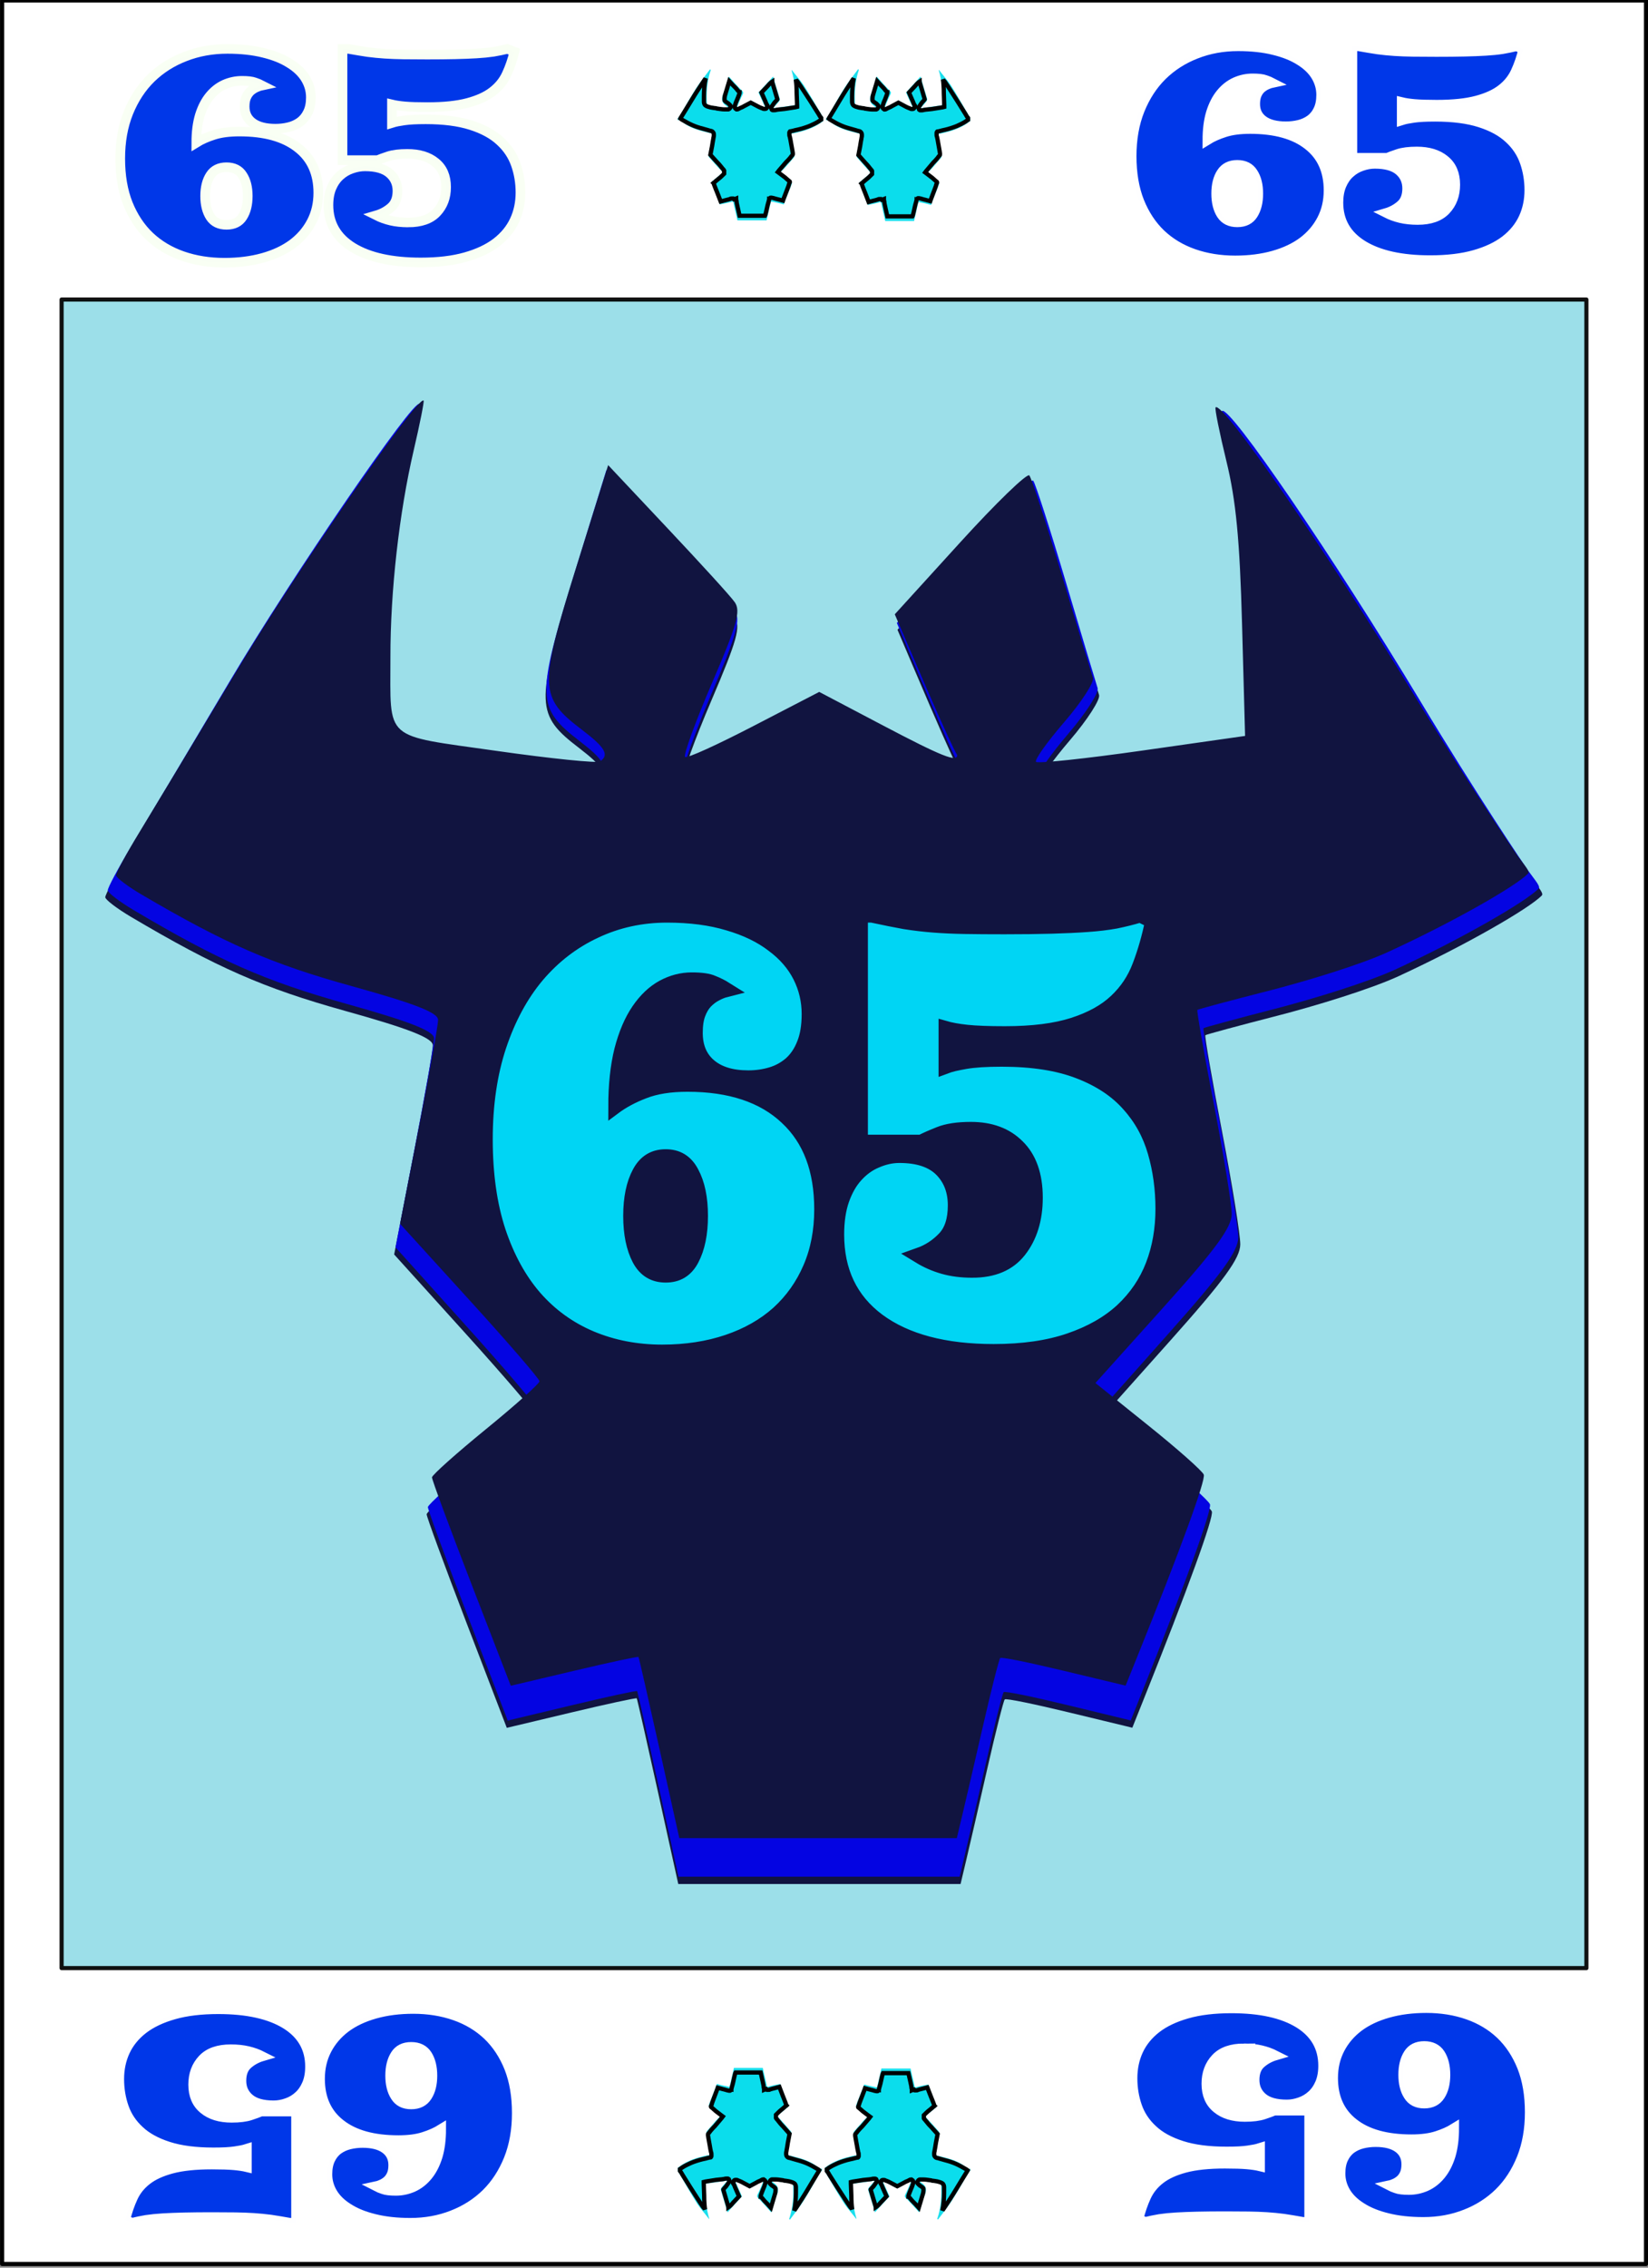 <svg xmlns="http://www.w3.org/2000/svg" width="400" height="550" fill="none"><rect width="100%" height="100%" fill="#808080" stroke="none"/><path fill="#fff" stroke="#000" d="M.514.105h398.998v548.999H.514Z" style="display:inline;stroke-width:1.002;stroke-linejoin:round"/><defs><clipPath id="b"><path fill="#fff" d="M153 27h34v38h-34z"/></clipPath><clipPath id="c"><path fill="#fff" d="M221 27h34v38h-34z"/></clipPath><clipPath id="d"><path fill="#fff" d="M153 27h34v38h-34z"/></clipPath><clipPath id="e"><path fill="#fff" d="M221 27h34v38h-34z"/></clipPath></defs><path d="M14.95 72.653h370.1v404.694H14.95Z" style="display:inline;fill:#13b4cb;fill-opacity:.42;stroke:#000;stroke-width:.999;stroke-opacity:.924;stroke-dasharray:none;stroke-linejoin:round"/><path fill="none" d="M23 94.7h340.7V476H23z" style="display:inline;opacity:1;mix-blend-mode:normal;fill:#000;fill-opacity:0;stroke:none;stroke-width:1;stroke-dasharray:none;stroke-opacity:1;paint-order:normal"/><path d="M101.246 102.263c-1.272-1.53-31.144 41.933-46.37 67.464-10.194 17.096-21.134 35.37-24.31 40.608-3.177 5.24-5.745 10.024-5.707 10.633.038.608 2.873 2.766 6.3 4.793 20.833 12.323 32.347 17.378 52.18 22.903 15.7 4.373 21.504 6.65 21.504 8.44 0 1.348-2.125 13.378-4.723 26.734l-4.721 24.283 17.324 19.165c9.528 10.542 17.324 19.635 17.324 20.206s-6.005 5.97-13.344 12c-7.338 6.029-13.356 11.44-13.373 12.024-.018.584 4.38 12.55 9.771 26.588l9.802 25.524 15.763-3.755c8.67-2.065 15.855-3.615 15.97-3.44.114.173 2.443 10.438 5.174 22.81l4.964 22.493h68.93l1.458-6.136c.802-3.374 3.105-13.372 5.118-22.217s3.907-16.353 4.207-16.684c.301-.332 7.425 1.17 15.857 3.204l15.299 3.693 2.705-6.754c10.906-27.23 17.224-44.623 16.712-46.015-.332-.9-6.522-6.42-13.757-12.268l-13.156-10.635 16.926-18.964c13.04-14.61 16.93-19.965 16.93-23.32 0-2.396-2.004-14.78-4.45-27.52-2.448-12.74-4.282-23.313-4.077-23.497.205-.183 8.043-2.304 17.42-4.71 9.376-2.406 22.92-6.53 29.86-9.737 16.28-7.523 31.86-16.507 34.877-19.648.487-.507-.63-1.727-2.598-4.422-.506-.693-12.604-18.514-26.385-41.299-21.107-34.898-47.027-72.64-48.654-70.845-.245.27.964 6.318 2.689 13.44 2.38 9.831 3.316 19.659 3.887 40.829l.752 27.88-25.577 3.667c-14.067 2.016-25.926 3.283-26.352 2.812-.427-.47 2.724-4.943 7.003-9.936 4.279-4.992 7.483-9.968 7.12-11.06-.363-1.09-3.844-12.656-7.734-25.702s-7.513-24.261-8.05-24.921-8.28 6.883-17.205 16.762l-16.228 17.962 3.737 8.784c12.916 30.373 11.77 25.98 11.77 26.42 0 1.872-3.828.33-18.61-7.498l-15.665-8.297-16.286 8.495c-8.958 4.672-16.624 8.223-17.05 7.752-.427-.47 2.581-8.852 6.699-18.484 6.247-14.614 7.182-17.957 5.646-20.199-1.012-1.477-8.494-9.707-16.64-18.426l-14.807-15.853-8.034 25.89c-9.188 29.61-9.093 32.175 1.498 40.273 5.819 4.45 6.885 6.322 4.52 7.935-.701.478-12.332-.717-25.843-2.657-28.257-4.056-26.199-2.22-26.231-23.418-.026-16.464 2.17-36.12 5.781-51.72 1.533-6.621 2.64-12.213 2.46-12.43" style="display:inline;fill:#111440;fill-opacity:1;stroke-width:1.557" transform="matrix(.994 0 0 .994 .843 -2.015)"><desc>tête taureau sans imperfection et symétrique</desc></path><path d="M101.556 100.62c-1.267-1.529-31.021 41.916-46.186 67.438-10.154 17.088-21.051 35.354-24.215 40.591s-5.722 10.02-5.684 10.628 2.862 2.765 6.275 4.791c20.751 12.318 32.22 17.372 51.973 22.894 15.638 4.371 21.42 6.648 21.42 8.436 0 1.348-2.117 13.373-4.705 26.723l-4.702 24.273 17.255 19.158c9.49 10.537 17.256 19.627 17.256 20.197s-5.982 5.968-13.29 11.995c-7.31 6.027-13.304 11.435-13.322 12.02-.017.583 4.363 12.544 9.733 26.576l9.763 25.514 15.701-3.753c8.635-2.065 15.792-3.614 15.906-3.44s2.434 10.434 5.154 22.8l4.944 22.485h68.658l1.452-6.133c.798-3.373 3.092-13.366 5.098-22.208s3.89-16.346 4.19-16.678c.3-.331 7.395 1.17 15.794 3.204l15.238 3.69 2.695-6.75c10.863-27.218 17.156-44.604 16.645-45.996-.33-.9-6.495-6.417-13.702-12.263l-13.104-10.63 16.86-18.957c12.988-14.604 16.861-19.957 16.861-23.31 0-2.396-1.994-14.775-4.432-27.51s-4.264-23.303-4.06-23.486c.204-.184 8.011-2.303 17.35-4.709s22.83-6.528 29.743-9.733c16.216-7.52 31.733-16.5 34.739-19.64.484-.506-.628-1.726-2.587-4.42-.505-.693-12.555-18.506-26.281-41.282-21.024-34.883-46.842-72.61-48.462-70.816-.244.27.96 6.315 2.678 13.434 2.372 9.828 3.303 19.651 3.872 40.813l.75 27.868-25.477 3.666c-14.011 2.016-25.823 3.282-26.248 2.811-.425-.47 2.714-4.941 6.976-9.932 4.262-4.99 7.454-9.964 7.092-11.055s-3.829-12.651-7.704-25.692-7.483-24.252-8.018-24.911-8.247 6.88-17.137 16.755l-16.164 17.955 3.723 8.78c12.865 30.361 11.722 25.97 11.722 26.41 0 1.871-3.811.33-18.534-7.496l-15.604-8.293-16.222 8.492c-8.922 4.67-16.558 8.219-16.983 7.748s2.572-8.848 6.673-18.476c6.222-14.608 7.154-17.95 5.624-20.19-1.008-1.478-8.46-9.703-16.573-18.42l-14.75-15.846-8.001 25.879c-9.152 29.6-9.057 32.162 1.49 40.257 5.797 4.448 6.86 6.32 4.503 7.932-.698.478-12.283-.717-25.74-2.656-28.145-4.054-26.095-2.219-26.128-23.408-.025-16.458 2.163-36.105 5.759-51.7 1.526-6.618 2.629-12.208 2.45-12.424" style="display:inline;fill:#0404e2;fill-opacity:1;stroke-width:1.554" transform="matrix(.994 0 0 .994 .843 -2.015)"><desc>tête taureau sans imperfection et symétrique</desc></path><path d="M102.586 99.781c-1.25-1.493-30.612 40.917-45.578 65.83-10.02 16.681-20.773 34.512-23.895 39.624s-5.647 9.78-5.61 10.375c.038.594 2.824 2.699 6.193 4.677 20.478 12.025 31.795 16.957 51.288 22.348 15.432 4.267 21.138 6.49 21.138 8.236 0 1.315-2.09 13.054-4.642 26.085l-4.64 23.695 17.027 18.7c9.366 10.287 17.028 19.16 17.028 19.717s-5.902 5.826-13.115 11.709-13.128 11.163-13.146 11.733c-.017.57 4.305 12.245 9.605 25.944l9.635 24.906 15.494-3.664c8.52-2.016 15.583-3.528 15.696-3.358s2.402 10.186 5.086 22.257l4.88 21.949h67.753l1.433-5.987c.787-3.293 3.051-13.048 5.03-21.679s3.84-15.956 4.136-16.28c.295-.324 7.297 1.141 15.586 3.127l15.037 3.603 2.659-6.59c10.72-26.57 16.93-43.541 16.426-44.9-.325-.878-6.41-6.264-13.522-11.97l-12.931-10.378 16.637-18.505c12.818-14.255 16.64-19.48 16.64-22.755 0-2.337-1.968-14.422-4.374-26.853s-4.208-22.748-4.007-22.927c.202-.18 7.906-2.248 17.123-4.596 9.216-2.348 22.53-6.372 29.35-9.502 16.003-7.34 31.315-16.106 34.282-19.171.478-.495-.62-1.685-2.553-4.315-.498-.677-12.39-18.066-25.935-40.298-20.747-34.052-46.225-70.88-47.824-69.129-.24.264.948 6.165 2.643 13.114 2.34 9.594 3.26 19.183 3.821 39.84l.74 27.204-25.14 3.579c-13.828 1.968-25.484 3.204-25.903 2.744-.42-.46 2.678-4.823 6.884-9.695 4.205-4.872 7.355-9.727 6.998-10.791s-3.778-12.35-7.602-25.08-7.385-23.674-7.913-24.318-8.138 6.716-16.91 16.356l-15.952 17.526 3.674 8.572c12.695 29.637 11.568 25.351 11.568 25.78 0 1.827-3.762.322-18.291-7.317l-15.398-8.096-16.008 8.29c-8.805 4.559-16.34 8.023-16.76 7.564-.419-.46 2.538-8.637 6.586-18.036 6.14-14.26 7.06-17.522 5.55-19.71-.996-1.441-8.35-9.471-16.356-17.98l-14.555-15.468-7.896 25.262c-9.031 28.894-8.938 31.395 1.472 39.298 5.72 4.342 6.768 6.168 4.443 7.742-.69.467-12.122-.7-25.402-2.592-27.774-3.958-25.751-2.166-25.783-22.85-.025-16.066 2.134-35.245 5.682-50.468 1.507-6.46 2.595-11.917 2.418-12.128" style="display:inline;fill:#111440;fill-opacity:1;stroke-width:1.525" transform="matrix(.994 0 0 .994 .843 -2.015)"><desc>tête taureau sans imperfection et symétrique</desc></path><path d="M56.908 114.204q-1.691 0-3.253.703-1.535.702-2.706 2.134t-1.848 3.617q-.65 2.186-.65 5.127 1.378-.859 3.252-1.457 1.9-.625 4.737-.625 6.975 0 10.774 2.993 3.826 2.967 3.826 8.458 0 2.993-1.25 5.414-1.248 2.42-3.513 4.138-2.264 1.691-5.49 2.602-3.228.911-7.132.911-4.19 0-7.755-1.25-3.54-1.248-6.09-3.669-2.55-2.446-4.008-6.09-1.432-3.643-1.432-8.458 0-4.789 1.51-8.588 1.535-3.826 4.19-6.455 2.68-2.628 6.298-4.034 3.618-1.43 7.834-1.43 3.773 0 6.662.728 2.889.702 4.84 1.952 1.979 1.223 2.968 2.863t.989 3.513q0 1.666-.547 2.785-.52 1.119-1.457 1.821-.937.677-2.108.963-1.171.287-2.447.287-2.732 0-4.216-1.093t-1.483-3.045q0-1.067.312-1.77t.807-1.145q.52-.443 1.067-.677.573-.26 1.067-.364-.599-.313-1.38-.573-.754-.286-2.368-.286zm-2.862 26.936q2.03 0 2.966-1.483.963-1.51.963-3.904t-.963-3.878q-.936-1.51-2.966-1.51t-2.993 1.51q-.963 1.484-.963 3.878t.963 3.904q.963 1.483 2.993 1.483zm33.624-.442q3.514 0 5.257-1.848 1.77-1.874 1.77-4.763 0-3.019-1.952-4.606-1.926-1.614-5.23-1.614-2.187 0-3.514.443-1.328.442-1.978.728h-6.506v-20.794h1.119q2.03.364 3.591.599 1.588.208 3.175.312 1.614.104 3.436.13 1.847.026 4.346.026 2.94 0 5.179-.052 2.238-.052 3.956-.156 1.743-.104 3.123-.312 1.38-.235 2.628-.547l1.276.52q-.547 2.265-1.432 4.19-.859 1.9-2.602 3.254-1.718 1.353-4.633 2.134t-7.443.78q-2.655 0-4.138-.13-1.458-.13-2.42-.364v3.462q.494-.157 1.014-.26.547-.105 1.25-.209.728-.104 1.691-.156t2.29-.052q4.997 0 8.38 1.093 3.41 1.093 5.414 2.993 2.03 1.874 2.889 4.372.859 2.473.859 5.231 0 2.837-1.093 5.205-1.093 2.369-3.358 4.138-2.264 1.744-5.751 2.733-3.462.989-8.25.989-8.042 0-12.57-2.785-4.529-2.81-4.529-7.937 0-1.848.573-3.228.598-1.405 1.561-2.264.963-.885 2.186-1.301 1.223-.442 2.447-.442 3.045 0 4.528 1.275t1.483 3.305-1.17 3.071-2.76 1.51q1.276.65 2.707.988 1.432.339 3.201.339z" aria-label="65" style="font-size:53.3px;font-family:Ultra;-inkscape-font-specification:Ultra;white-space:pre;inline-size:170.864;fill:#0037e8;stroke:#f9fff4;stroke-width:1.787;stroke-opacity:.996" transform="matrix(1.311 0 0 1.297 -15.874 -128.527)"/><path d="M56.908 114.204q-1.691 0-3.253.703-1.535.702-2.706 2.134t-1.848 3.617q-.65 2.186-.65 5.127 1.378-.859 3.252-1.457 1.9-.625 4.737-.625 6.975 0 10.774 2.993 3.826 2.967 3.826 8.458 0 2.993-1.25 5.414-1.248 2.42-3.513 4.138-2.264 1.691-5.49 2.602-3.228.911-7.132.911-4.19 0-7.755-1.25-3.54-1.248-6.09-3.669-2.55-2.446-4.008-6.09-1.432-3.643-1.432-8.458 0-4.789 1.51-8.588 1.535-3.826 4.19-6.455 2.68-2.628 6.298-4.034 3.618-1.43 7.834-1.43 3.773 0 6.662.728 2.889.702 4.84 1.952 1.979 1.223 2.968 2.863t.989 3.513q0 1.666-.547 2.785-.52 1.119-1.457 1.821-.937.677-2.108.963-1.171.287-2.447.287-2.732 0-4.216-1.093t-1.483-3.045q0-1.067.312-1.77t.807-1.145q.52-.443 1.067-.677.573-.26 1.067-.364-.599-.313-1.38-.573-.754-.286-2.368-.286zm-2.862 26.936q2.03 0 2.966-1.483.963-1.51.963-3.904t-.963-3.878q-.936-1.51-2.966-1.51t-2.993 1.51q-.963 1.484-.963 3.878t.963 3.904q.963 1.483 2.993 1.483zm33.624-.442q3.514 0 5.257-1.848 1.77-1.874 1.77-4.763 0-3.019-1.952-4.606-1.926-1.614-5.23-1.614-2.187 0-3.514.443-1.328.442-1.978.728h-6.506v-20.794h1.119q2.03.364 3.591.599 1.588.208 3.175.312 1.614.104 3.436.13 1.847.026 4.346.026 2.94 0 5.179-.052 2.238-.052 3.956-.156 1.743-.104 3.123-.312 1.38-.235 2.628-.547l1.276.52q-.547 2.265-1.432 4.19-.859 1.9-2.602 3.254-1.718 1.353-4.633 2.134t-7.443.78q-2.655 0-4.138-.13-1.458-.13-2.42-.364v3.462q.494-.157 1.014-.26.547-.105 1.25-.209.728-.104 1.691-.156t2.29-.052q4.997 0 8.38 1.093 3.41 1.093 5.414 2.993 2.03 1.874 2.889 4.372.859 2.473.859 5.231 0 2.837-1.093 5.205-1.093 2.369-3.358 4.138-2.264 1.744-5.751 2.733-3.462.989-8.25.989-8.042 0-12.57-2.785-4.529-2.81-4.529-7.937 0-1.848.573-3.228.598-1.405 1.561-2.264.963-.885 2.186-1.301 1.223-.442 2.447-.442 3.045 0 4.528 1.275t1.483 3.305-1.17 3.071-2.76 1.51q1.276.65 2.707.988 1.432.339 3.201.339z" aria-label="65" style="font-size:53.3px;font-family:Ultra;-inkscape-font-specification:Ultra;white-space:pre;inline-size:170.864;fill:#0037e8;stroke:#fff;stroke-width:1.764;stroke-opacity:.996" transform="matrix(1.302 0 0 1.298 229.946 -129.252)"/><path d="M56.908 114.204q-1.691 0-3.253.703-1.535.702-2.706 2.134t-1.848 3.617q-.65 2.186-.65 5.127 1.378-.859 3.252-1.457 1.9-.625 4.737-.625 6.975 0 10.774 2.993 3.826 2.967 3.826 8.458 0 2.993-1.25 5.414-1.248 2.42-3.513 4.138-2.264 1.691-5.49 2.602-3.228.911-7.132.911-4.19 0-7.755-1.25-3.54-1.248-6.09-3.669-2.55-2.446-4.008-6.09-1.432-3.643-1.432-8.458 0-4.789 1.51-8.588 1.535-3.826 4.19-6.455 2.68-2.628 6.298-4.034 3.618-1.43 7.834-1.43 3.773 0 6.662.728 2.889.702 4.84 1.952 1.979 1.223 2.968 2.863t.989 3.513q0 1.666-.547 2.785-.52 1.119-1.457 1.821-.937.677-2.108.963-1.171.287-2.447.287-2.732 0-4.216-1.093t-1.483-3.045q0-1.067.312-1.77t.807-1.145q.52-.443 1.067-.677.573-.26 1.067-.364-.599-.313-1.38-.573-.754-.286-2.368-.286zm-2.862 26.936q2.03 0 2.966-1.483.963-1.51.963-3.904t-.963-3.878q-.936-1.51-2.966-1.51t-2.993 1.51q-.963 1.484-.963 3.878t.963 3.904q.963 1.483 2.993 1.483zm33.624-.442q3.514 0 5.257-1.848 1.77-1.874 1.77-4.763 0-3.019-1.952-4.606-1.926-1.614-5.23-1.614-2.187 0-3.514.443-1.328.442-1.978.728h-6.506v-20.794h1.119q2.03.364 3.591.599 1.588.208 3.175.312 1.614.104 3.436.13 1.847.026 4.346.026 2.94 0 5.179-.052 2.238-.052 3.956-.156 1.743-.104 3.123-.312 1.38-.235 2.628-.547l1.276.52q-.547 2.265-1.432 4.19-.859 1.9-2.602 3.254-1.718 1.353-4.633 2.134t-7.443.78q-2.655 0-4.138-.13-1.458-.13-2.42-.364v3.462q.494-.157 1.014-.26.547-.105 1.25-.209.728-.104 1.691-.156t2.29-.052q4.997 0 8.38 1.093 3.41 1.093 5.414 2.993 2.03 1.874 2.889 4.372.859 2.473.859 5.231 0 2.837-1.093 5.205-1.093 2.369-3.358 4.138-2.264 1.744-5.751 2.733-3.462.989-8.25.989-8.042 0-12.57-2.785-4.529-2.81-4.529-7.937 0-1.848.573-3.228.598-1.405 1.561-2.264.963-.885 2.186-1.301 1.223-.442 2.447-.442 3.045 0 4.528 1.275t1.483 3.305-1.17 3.071-2.76 1.51q1.276.65 2.707.988 1.432.339 3.201.339z" aria-label="65" style="font-size:53.3px;font-family:Ultra;-inkscape-font-specification:Ultra;white-space:pre;inline-size:170.864;fill:#0037e8;stroke:#fff;stroke-width:1.792;stroke-opacity:.996" transform="matrix(-1.302 0 0 -1.297 170.176 679.499)"/><path d="M56.908 114.204q-1.691 0-3.253.703-1.535.702-2.706 2.134t-1.848 3.617q-.65 2.186-.65 5.127 1.378-.859 3.252-1.457 1.9-.625 4.737-.625 6.975 0 10.774 2.993 3.826 2.967 3.826 8.458 0 2.993-1.25 5.414-1.248 2.42-3.513 4.138-2.264 1.691-5.49 2.602-3.228.911-7.132.911-4.19 0-7.755-1.25-3.54-1.248-6.09-3.669-2.55-2.446-4.008-6.09-1.432-3.643-1.432-8.458 0-4.789 1.51-8.588 1.535-3.826 4.19-6.455 2.68-2.628 6.298-4.034 3.618-1.43 7.834-1.43 3.773 0 6.662.728 2.889.702 4.84 1.952 1.979 1.223 2.968 2.863t.989 3.513q0 1.666-.547 2.785-.52 1.119-1.457 1.821-.937.677-2.108.963-1.171.287-2.447.287-2.732 0-4.216-1.093t-1.483-3.045q0-1.067.312-1.77t.807-1.145q.52-.443 1.067-.677.573-.26 1.067-.364-.599-.313-1.38-.573-.754-.286-2.368-.286zm-2.862 26.936q2.03 0 2.966-1.483.963-1.51.963-3.904t-.963-3.878q-.936-1.51-2.966-1.51t-2.993 1.51q-.963 1.484-.963 3.878t.963 3.904q.963 1.483 2.993 1.483zm33.624-.442q3.514 0 5.257-1.848 1.77-1.874 1.77-4.763 0-3.019-1.952-4.606-1.926-1.614-5.23-1.614-2.187 0-3.514.443-1.328.442-1.978.728h-6.506v-20.794h1.119q2.03.364 3.591.599 1.588.208 3.175.312 1.614.104 3.436.13 1.847.026 4.346.026 2.94 0 5.179-.052 2.238-.052 3.956-.156 1.743-.104 3.123-.312 1.38-.235 2.628-.547l1.276.52q-.547 2.265-1.432 4.19-.859 1.9-2.602 3.254-1.718 1.353-4.633 2.134t-7.443.78q-2.655 0-4.138-.13-1.458-.13-2.42-.364v3.462q.494-.157 1.014-.26.547-.105 1.25-.209.728-.104 1.691-.156t2.29-.052q4.997 0 8.38 1.093 3.41 1.093 5.414 2.993 2.03 1.874 2.889 4.372.859 2.473.859 5.231 0 2.837-1.093 5.205-1.093 2.369-3.358 4.138-2.264 1.744-5.751 2.733-3.462.989-8.25.989-8.042 0-12.57-2.785-4.529-2.81-4.529-7.937 0-1.848.573-3.228.598-1.405 1.561-2.264.963-.885 2.186-1.301 1.223-.442 2.447-.442 3.045 0 4.528 1.275t1.483 3.305-1.17 3.071-2.76 1.51q1.276.65 2.707.988 1.432.339 3.201.339z" aria-label="65" style="font-size:53.3px;font-family:Ultra;-inkscape-font-specification:Ultra;white-space:pre;inline-size:170.864;fill:#0037e8;stroke:#fff;stroke-width:1.798;stroke-opacity:.996" transform="matrix(-1.301 0 0 -1.297 416.004 679.29)"/><path d="M56.908 114.204q-1.691 0-3.253.703-1.535.702-2.706 2.134t-1.848 3.617q-.65 2.186-.65 5.127 1.378-.859 3.252-1.457 1.9-.625 4.737-.625 6.975 0 10.774 2.993 3.826 2.967 3.826 8.458 0 2.993-1.25 5.414-1.248 2.42-3.513 4.138-2.264 1.691-5.49 2.602-3.228.911-7.132.911-4.19 0-7.755-1.25-3.54-1.248-6.09-3.669-2.55-2.446-4.008-6.09-1.432-3.643-1.432-8.458 0-4.789 1.51-8.588 1.535-3.826 4.19-6.455 2.68-2.628 6.298-4.034 3.618-1.43 7.834-1.43 3.773 0 6.662.728 2.889.702 4.84 1.952 1.979 1.223 2.968 2.863t.989 3.513q0 1.666-.547 2.785-.52 1.119-1.457 1.821-.937.677-2.108.963-1.171.287-2.447.287-2.732 0-4.216-1.093t-1.483-3.045q0-1.067.312-1.77t.807-1.145q.52-.443 1.067-.677.573-.26 1.067-.364-.599-.313-1.38-.573-.754-.286-2.368-.286zm-2.862 26.936q2.03 0 2.966-1.483.963-1.51.963-3.904t-.963-3.878q-.936-1.51-2.966-1.51t-2.993 1.51q-.963 1.484-.963 3.878t.963 3.904q.963 1.483 2.993 1.483zm33.624-.442q3.514 0 5.257-1.848 1.77-1.874 1.77-4.763 0-3.019-1.952-4.606-1.926-1.614-5.23-1.614-2.187 0-3.514.443-1.328.442-1.978.728h-6.506v-20.794h1.119q2.03.364 3.591.599 1.588.208 3.175.312 1.614.104 3.436.13 1.847.026 4.346.026 2.94 0 5.179-.052 2.238-.052 3.956-.156 1.743-.104 3.123-.312 1.38-.235 2.628-.547l1.276.52q-.547 2.265-1.432 4.19-.859 1.9-2.602 3.254-1.718 1.353-4.633 2.134t-7.443.78q-2.655 0-4.138-.13-1.458-.13-2.42-.364v3.462q.494-.157 1.014-.26.547-.105 1.25-.209.728-.104 1.691-.156t2.29-.052q4.997 0 8.38 1.093 3.41 1.093 5.414 2.993 2.03 1.874 2.889 4.372.859 2.473.859 5.231 0 2.837-1.093 5.205-1.093 2.369-3.358 4.138-2.264 1.744-5.751 2.733-3.462.989-8.25.989-8.042 0-12.57-2.785-4.529-2.81-4.529-7.937 0-1.848.573-3.228.598-1.405 1.561-2.264.963-.885 2.186-1.301 1.223-.442 2.447-.442 3.045 0 4.528 1.275t1.483 3.305-1.17 3.071-2.76 1.51q1.276.65 2.707.988 1.432.339 3.201.339z" aria-label="65" style="font-size:53.3px;font-family:Ultra;-inkscape-font-specification:Ultra;white-space:pre;inline-size:170.864;fill:#00d5f4;stroke:#111440;stroke-width:1.41" transform="matrix(2.213 0 0 2.654 41.977 -65.381)"/><g clip-path="url(#b)" style="fill:#0adceb;fill-opacity:.929" transform="matrix(-1.042 0 0 -1.02 395.025 566.26)"><path fill="#fdfdfd" d="M153.1 39.5V39c.2-.2.3-.4.5-.6 1.2-2.1 2.4-4.3 3.7-6.4 1-1.6 2.2-3.1 3.3-4.6.1 0 .1.1.2.1-.9 2.7-1.1 5.5-.9 8.4 1.6.2 3.2.5 4.8.7 0-.1.1-.2.1-.2-.2-.1-.3-.3-.5-.4-1-.7-1.1-1.6-.6-2.8.5-1.3.8-2.7 1.3-4.1 1.1 1.2 2 2.3 3.1 3.4.3.3.3.5.1.9-.5 1-.9 2-1.3 3v.1h.2l2.7-1.5c.2-.1.5-.1.7 0 .8.4 1.6.9 2.4 1.3.1.1.3.1.6.2-.6-1.3-1.1-2.5-1.6-3.6 1.1-1.3 2.3-2.5 3.4-3.8.5 1.8 1.1 3.6 1.6 5.4 0 .1-.1.4-.2.5-.4.5-.8 1-1.3 1.5l.1.1c1.6-.2 3.3-.5 4.9-.7.2-2.9 0-5.6-.8-8.3 0 0 .1-.1.1 0 .9 1.2 1.9 2.3 2.7 3.5 1.6 2.5 3 5.1 4.5 7.6l.3.3v.5c-1.8 1.5-3.8 2.3-5.9 2.8-.6.2-1.2.3-1.9.4.3 1.7.6 3.3.9 4.9 0 .2 0 .6-.2.8l-1.8 2.1c-.4.5-.9.9-1.3 1.4.9.7 1.7 1.4 2.5 2.1.1.1.2.4.2.5-.6 1.7-1.3 3.3-1.9 5-1-.3-2-.5-3-.7-.3 1.5-.7 3-1 4.5H167c-.3-1.5-.7-3-1-4.5-1.1.3-2 .5-3.1.7-.7-1.8-1.4-3.6-2-5.3.9-.8 1.8-1.5 2.7-2.3-1.1-1.2-2.1-2.3-3.1-3.5-.2-.2-.3-.4-.2-.8.3-1.6.6-3.2.9-4.9-.8-.2-1.5-.4-2.3-.6-1.9-.5-3.7-1.2-5.2-2.6-.1-.1-.2 0-.3-.1z" style="fill:#0adceb;fill-opacity:.929"/><path fill="#000" d="M167 36.4h-.1v-.1s.1 0 .1.1" style="fill:#0adceb;fill-opacity:.929"/><path fill="#fdfdfd" d="M179.5 27.6v-.1z" style="fill:#0adceb;fill-opacity:.929"/><path fill="#f3ea02" stroke="#000" d="m166.2 58.3-.2-.2h-.4c-.1 0-.2 0-.3.1-.3.1-.7.2-1.1.3l-1.1.3-.8-2.1c-.3-.7-.5-1.3-.7-1.8-.1-.2-.1-.4-.2-.5 0 0 .1-.1.2-.1.2-.2.5-.5.9-.8s.7-.6.9-.8l.3-.3.1-.1.1-.1v-.7s-.1-.1-.1-.2c-.1-.1-.2-.3-.4-.5-.3-.4-.7-.9-1.2-1.4l-1.5-1.7.4-2.1q.15-1.05.3-1.8c0-.2.1-.4.1-.6v-.4c0-.3-.2-.5-.3-.6s-.3-.2-.5-.2c-.4-.1-.9-.3-1.7-.5-1.9-.5-3-1-5-2.2-.1-.1-.2-.1-.3-.2.1-.2.2-.4.4-.7.3-.5 1.4-2.3 2.4-4 .7-1.2 1.8-2.9 2.7-4.3.1-.2.3-.4.4-.6-.3 1.4-.4 3-.4 4.3v1.3c0 .3.1.7.4.9s.6.3 1 .4c.3.1.6.1 1.1.2.2 0 .3 0 .5.1.7.1 1.3.2 1.7.2h1s.1 0 .2-.1.2-.2.3-.4 0-.4-.1-.5l-.3-.3c-.1-.1-.2-.2-.4-.3-.3-.2-.4-.3-.5-.4s-.1-.2-.1-.4 0-.5.1-.9.3-1 .5-1.7l.5-1.7.8.9c.4.4.8.8 1.1 1.2.1.2.3.3.4.4 0 .1.1.1.1.1v.2c-.1.3-.2.7-.5 1.4-.2.5-.4.9-.5 1.3-.1.2-.1.3-.1.4v.4s0 .1.1.2.2.1.3.2h.2c.1 0 .1 0 .2-.1.1 0 .2-.1.4-.2q.45-.15 1.2-.6l1.3-.7 1.3.7c.7.4 1.2.6 1.5.7.1.1.3.1.5.1.1 0 .3 0 .4-.2.2-.1.2-.3.2-.4V36s0-.1-.1-.1c0-.1-.1-.2-.2-.4-.1-.3-.3-.8-.5-1.2l-.6-1.4 1.4-1.5c.4-.5.8-.9 1.1-1.1v.1c.1.4.3 1 .5 1.7.3 1.1.6 2 .7 2.4 0 0 0 .1-.1.1-.1.2-.3.4-.5.6-.2.3-.4.5-.5.7-.1.1-.1.2-.2.3 0 0 0 .1-.1.2v.2c0 .1 0 .2.1.4.1.1.2.1.2.1h.4c.1 0 .3 0 .6-.1.5-.1 1.1-.1 1.8-.2l2.5-.4.4-.1v-.4l-.1-2.7c0-1.6-.1-2.6-.2-3.4.1.2.2.3.4.5.9 1.3 2 3.1 3.1 4.8.7 1.1 1.3 2.1 1.8 2.9q.3.6.6.9c.1.1.1.2.2.3-.2.1-.4.3-.7.5-.6.4-1.4.8-2.1 1.1s-1.9.7-2.8.9q-.75.15-1.2.3c-.2 0-.3.1-.4.1h-.2s-.1 0-.1.1c-.1.1-.1.2-.1.2v.5c0 .1 0 .3.1.5.1.4.2 1 .3 1.6s.2 1.2.3 1.7c0 .2.1.5.1.6v.3s0 .1-.3.4c-.2.3-.6.8-1.3 1.5l-1.6 1.9-.3.4.4.3 1.3 1c.3.3.7.6.9.8.1.1.2.1.2.2v.1q-.15.3-.3.9c-.3.8-.7 1.9-1.2 3.2l-.1.3-1.1-.3c-.4-.1-.8-.2-1.1-.3-.1 0-.3-.1-.4-.1h-.3s-.1 0-.2.1c0 .1-.1.1-.1.1v.2c0 .1-.1.2-.1.4-.1.3-.2.7-.3 1.1-.2.9-.4 1.9-.5 2.2l-.1.2h-5.9l-.4-1.8c-.1-.6-.3-1.2-.3-1.6 0-.2-.1-.4-.1-.5v-.2zm1.5-25.4z" style="fill:#0adceb;fill-opacity:.929"/></g><g clip-path="url(#c)" style="fill:#0adceb;fill-opacity:.929" transform="matrix(-1.031 0 0 -1.025 427.428 566.425)"><path fill="#fdfdfd" d="M221.1 39.5V39c.2-.2.3-.4.5-.6 1.2-2.1 2.4-4.3 3.7-6.4 1-1.6 2.2-3.1 3.3-4.6.1 0 .1.1.2.1-.9 2.7-1.1 5.5-.9 8.4 1.6.2 3.2.5 4.8.7 0-.1.1-.2.1-.2-.2-.1-.3-.3-.5-.4-1-.7-1.1-1.6-.6-2.8.5-1.3.8-2.7 1.3-4.1 1.1 1.2 2 2.3 3.1 3.4.3.3.3.5.1.9-.5 1-.9 2-1.3 3v.1h.2l2.7-1.5c.2-.1.5-.1.7 0 .8.4 1.6.9 2.4 1.3.1.1.3.1.6.2-.6-1.3-1.1-2.5-1.6-3.6 1.1-1.3 2.3-2.5 3.4-3.8.5 1.8 1.1 3.6 1.6 5.4 0 .1-.1.4-.2.5-.4.5-.8 1-1.3 1.5l.1.1c1.6-.2 3.3-.5 4.9-.7.2-2.9 0-5.6-.8-8.3 0 0 .1-.1.1 0 .9 1.2 1.9 2.3 2.7 3.5 1.6 2.5 3 5.1 4.5 7.6l.3.3v.5c-1.8 1.5-3.8 2.3-5.9 2.8-.6.2-1.2.3-1.9.4.3 1.7.6 3.3.9 4.9 0 .2 0 .6-.2.8l-1.8 2.1c-.4.5-.9.9-1.3 1.4.9.7 1.7 1.4 2.5 2.1.1.1.2.4.2.5-.6 1.7-1.3 3.3-1.9 5-1-.3-2-.5-3-.7-.3 1.5-.7 3-1 4.5H235c-.3-1.5-.7-3-1-4.5-1.1.3-2 .5-3.1.7-.7-1.8-1.4-3.6-2-5.3.9-.8 1.8-1.5 2.7-2.3-1.1-1.2-2.1-2.3-3.1-3.5-.2-.2-.3-.4-.2-.8.3-1.6.6-3.2.9-4.9-.8-.2-1.5-.4-2.3-.6-1.9-.5-3.7-1.2-5.2-2.6-.1-.1-.2 0-.3-.1z" style="fill:#0adceb;fill-opacity:.929"/><path fill="#000" d="M235 36.4h-.1v-.1s.1 0 .1.1" style="fill:#0adceb;fill-opacity:.929"/><path fill="#fdfdfd" d="M247.5 27.6v-.1z" style="fill:#0adceb;fill-opacity:.929"/><path fill="#f3ea02" stroke="#000" d="m234.2 58.3-.2-.2h-.4c-.1 0-.2 0-.3.1-.3.1-.7.2-1.1.3l-1.1.3-.8-2.1c-.3-.7-.5-1.3-.7-1.8-.1-.2-.1-.4-.2-.5 0 0 .1-.1.2-.1.2-.2.5-.5.9-.8s.7-.6.9-.8l.3-.3.1-.1.1-.1v-.7s-.1-.1-.1-.2c-.1-.1-.2-.3-.4-.5-.3-.4-.7-.9-1.2-1.4l-1.5-1.7.4-2.1q.15-1.05.3-1.8c0-.2.1-.4.1-.6v-.4c0-.3-.2-.5-.3-.6s-.3-.2-.5-.2c-.4-.1-.9-.3-1.7-.5-1.9-.5-3-1-5-2.2-.1-.1-.2-.1-.3-.2.1-.2.2-.4.4-.7.3-.5 1.4-2.3 2.4-4 .7-1.2 1.8-2.9 2.7-4.3.1-.2.3-.4.4-.6-.3 1.4-.4 3-.4 4.3v1.3c0 .3.1.7.4.9s.6.3 1 .4c.3.1.6.1 1.1.2.2 0 .3 0 .5.1.7.1 1.3.2 1.7.2h1s.1 0 .2-.1.2-.2.3-.4 0-.4-.1-.5l-.3-.3c-.1-.1-.2-.2-.4-.3-.3-.2-.4-.3-.5-.4s-.1-.2-.1-.4 0-.5.1-.9.3-1 .5-1.7l.5-1.7.8.9c.4.4.8.8 1.1 1.2.1.2.3.3.4.4 0 .1.1.1.1.1v.2c-.1.3-.2.7-.5 1.4-.2.5-.4.9-.5 1.3-.1.2-.1.3-.1.4v.4s0 .1.1.2.2.1.3.2h.2c.1 0 .1 0 .2-.1.1 0 .2-.1.4-.2q.45-.15 1.2-.6l1.3-.7 1.3.7c.7.4 1.2.6 1.5.7.1.1.3.1.5.1.1 0 .3 0 .4-.2.2-.1.2-.3.2-.4V36s0-.1-.1-.1c0-.1-.1-.2-.2-.4-.1-.3-.3-.8-.5-1.2l-.6-1.4 1.4-1.5c.4-.5.8-.9 1.1-1.1v.1c.1.4.3 1 .5 1.7.3 1.1.6 2 .7 2.4 0 0 0 .1-.1.1-.1.2-.3.4-.5.6-.2.3-.4.5-.5.7-.1.1-.1.2-.2.3 0 0 0 .1-.1.2v.2c0 .1 0 .2.1.4.1.1.2.1.2.1h.4c.1 0 .3 0 .6-.1.5-.1 1.1-.1 1.8-.2l2.5-.4.4-.1v-.4l-.1-2.7c0-1.6-.1-2.6-.2-3.4.1.2.2.3.4.5.9 1.3 2 3.1 3.1 4.8.7 1.1 1.3 2.1 1.8 2.9q.3.6.6.9c.1.1.1.2.2.3-.2.1-.4.3-.7.5-.6.4-1.4.8-2.1 1.1s-1.9.7-2.8.9q-.75.15-1.2.3c-.2 0-.3.1-.4.1h-.2s-.1 0-.1.1c-.1.1-.1.2-.1.2v.5c0 .1 0 .3.1.5.1.4.2 1 .3 1.6s.2 1.2.3 1.7c0 .2.1.5.1.6v.3s0 .1-.3.4c-.2.3-.6.8-1.3 1.5l-1.6 1.9-.3.4.4.3 1.3 1c.3.3.7.6.9.8.1.1.2.1.2.2v.1q-.15.3-.3.9c-.3.8-.7 1.9-1.2 3.2l-.1.3-1.1-.3c-.4-.1-.8-.2-1.1-.3-.1 0-.3-.1-.4-.1h-.3s-.1 0-.2.1c0 .1-.1.1-.1.1v.2c0 .1-.1.2-.1.4-.1.3-.2.7-.3 1.1-.2.9-.4 1.9-.5 2.2l-.1.2h-5.9l-.4-1.8c-.1-.6-.3-1.2-.3-1.6 0-.2-.1-.4-.1-.5v-.2zm1.5-25.4z" style="fill:#0adceb;fill-opacity:.929"/></g><g clip-path="url(#d)" style="fill:#0adceb;fill-opacity:.929" transform="matrix(1.042 0 0 1.02 4.975 -11.112)"><path fill="#fdfdfd" d="M153.1 39.5V39c.2-.2.3-.4.5-.6 1.2-2.1 2.4-4.3 3.7-6.4 1-1.6 2.2-3.1 3.3-4.6.1 0 .1.1.2.1-.9 2.7-1.1 5.5-.9 8.4 1.6.2 3.2.5 4.8.7 0-.1.1-.2.1-.2-.2-.1-.3-.3-.5-.4-1-.7-1.1-1.6-.6-2.8.5-1.3.8-2.7 1.3-4.1 1.1 1.2 2 2.3 3.1 3.4.3.3.3.5.1.9-.5 1-.9 2-1.3 3v.1h.2l2.7-1.5c.2-.1.5-.1.7 0 .8.4 1.6.9 2.4 1.3.1.1.3.1.6.2-.6-1.3-1.1-2.5-1.6-3.6 1.1-1.3 2.3-2.5 3.4-3.8.5 1.8 1.1 3.6 1.6 5.4 0 .1-.1.4-.2.5-.4.5-.8 1-1.3 1.5l.1.1c1.6-.2 3.3-.5 4.9-.7.2-2.9 0-5.6-.8-8.3 0 0 .1-.1.1 0 .9 1.2 1.9 2.3 2.7 3.5 1.6 2.5 3 5.1 4.5 7.6l.3.3v.5c-1.8 1.5-3.8 2.3-5.9 2.8-.6.2-1.2.3-1.9.4.3 1.7.6 3.3.9 4.9 0 .2 0 .6-.2.8l-1.8 2.1c-.4.5-.9.9-1.3 1.4.9.7 1.7 1.4 2.5 2.1.1.1.2.4.2.5-.6 1.7-1.3 3.3-1.9 5-1-.3-2-.5-3-.7-.3 1.5-.7 3-1 4.5H167c-.3-1.5-.7-3-1-4.5-1.1.3-2 .5-3.1.7-.7-1.8-1.4-3.6-2-5.3.9-.8 1.8-1.5 2.7-2.3-1.1-1.2-2.1-2.3-3.1-3.5-.2-.2-.3-.4-.2-.8.3-1.6.6-3.2.9-4.9-.8-.2-1.5-.4-2.3-.6-1.9-.5-3.7-1.2-5.2-2.6-.1-.1-.2 0-.3-.1z" style="fill:#0adceb;fill-opacity:.929"/><path fill="#000" d="M167 36.4h-.1v-.1s.1 0 .1.1" style="fill:#0adceb;fill-opacity:.929"/><path fill="#fdfdfd" d="M179.5 27.6v-.1z" style="fill:#0adceb;fill-opacity:.929"/><path fill="#f3ea02" stroke="#000" d="m166.2 58.3-.2-.2h-.4c-.1 0-.2 0-.3.1-.3.1-.7.2-1.1.3l-1.1.3-.8-2.1c-.3-.7-.5-1.3-.7-1.8-.1-.2-.1-.4-.2-.5 0 0 .1-.1.2-.1.2-.2.5-.5.9-.8s.7-.6.9-.8l.3-.3.1-.1.1-.1v-.7s-.1-.1-.1-.2c-.1-.1-.2-.3-.4-.5-.3-.4-.7-.9-1.2-1.4l-1.5-1.7.4-2.1q.15-1.05.3-1.8c0-.2.1-.4.1-.6v-.4c0-.3-.2-.5-.3-.6s-.3-.2-.5-.2c-.4-.1-.9-.3-1.7-.5-1.9-.5-3-1-5-2.2-.1-.1-.2-.1-.3-.2.1-.2.2-.4.4-.7.3-.5 1.4-2.3 2.4-4 .7-1.2 1.8-2.9 2.7-4.3.1-.2.3-.4.4-.6-.3 1.4-.4 3-.4 4.3v1.3c0 .3.1.7.4.9s.6.3 1 .4c.3.1.6.1 1.1.2.2 0 .3 0 .5.1.7.1 1.3.2 1.7.2h1s.1 0 .2-.1.2-.2.3-.4 0-.4-.1-.5l-.3-.3c-.1-.1-.2-.2-.4-.3-.3-.2-.4-.3-.5-.4s-.1-.2-.1-.4 0-.5.1-.9.3-1 .5-1.7l.5-1.7.8.9c.4.4.8.8 1.1 1.2.1.2.3.3.4.4 0 .1.1.1.1.1v.2c-.1.3-.2.7-.5 1.4-.2.5-.4.9-.5 1.3-.1.2-.1.3-.1.4v.4s0 .1.1.2.2.1.3.2h.2c.1 0 .1 0 .2-.1.1 0 .2-.1.4-.2q.45-.15 1.2-.6l1.3-.7 1.3.7c.7.4 1.2.6 1.5.7.1.1.3.1.5.1.1 0 .3 0 .4-.2.2-.1.2-.3.2-.4V36s0-.1-.1-.1c0-.1-.1-.2-.2-.4-.1-.3-.3-.8-.5-1.2l-.6-1.4 1.4-1.5c.4-.5.8-.9 1.1-1.1v.1c.1.4.3 1 .5 1.7.3 1.1.6 2 .7 2.4 0 0 0 .1-.1.1-.1.2-.3.4-.5.6-.2.3-.4.5-.5.7-.1.1-.1.2-.2.3 0 0 0 .1-.1.2v.2c0 .1 0 .2.1.4.1.1.2.1.2.1h.4c.1 0 .3 0 .6-.1.5-.1 1.1-.1 1.8-.2l2.5-.4.4-.1v-.4l-.1-2.7c0-1.6-.1-2.6-.2-3.4.1.2.2.3.4.5.9 1.3 2 3.1 3.1 4.8.7 1.1 1.3 2.1 1.8 2.9q.3.6.6.9c.1.1.1.2.2.3-.2.1-.4.3-.7.5-.6.4-1.4.8-2.1 1.1s-1.9.7-2.8.9q-.75.15-1.2.3c-.2 0-.3.1-.4.1h-.2s-.1 0-.1.1c-.1.1-.1.2-.1.2v.5c0 .1 0 .3.1.5.1.4.2 1 .3 1.6s.2 1.2.3 1.7c0 .2.1.5.1.6v.3s0 .1-.3.4c-.2.3-.6.8-1.3 1.5l-1.6 1.9-.3.4.4.3 1.3 1c.3.3.7.6.9.8.1.1.2.1.2.2v.1q-.15.3-.3.9c-.3.8-.7 1.9-1.2 3.2l-.1.3-1.1-.3c-.4-.1-.8-.2-1.1-.3-.1 0-.3-.1-.4-.1h-.3s-.1 0-.2.1c0 .1-.1.1-.1.1v.2c0 .1-.1.2-.1.4-.1.3-.2.7-.3 1.1-.2.9-.4 1.9-.5 2.2l-.1.2h-5.9l-.4-1.8c-.1-.6-.3-1.2-.3-1.6 0-.2-.1-.4-.1-.5v-.2zm1.5-25.4z" style="fill:#0adceb;fill-opacity:.929"/></g><g clip-path="url(#e)" style="fill:#0adceb;fill-opacity:.929" transform="matrix(1.031 0 0 1.025 -27.428 -11.277)"><path fill="#fdfdfd" d="M221.1 39.5V39c.2-.2.3-.4.5-.6 1.2-2.1 2.4-4.3 3.7-6.4 1-1.6 2.2-3.1 3.3-4.6.1 0 .1.1.2.1-.9 2.7-1.1 5.5-.9 8.4 1.6.2 3.2.5 4.8.7 0-.1.1-.2.1-.2-.2-.1-.3-.3-.5-.4-1-.7-1.1-1.6-.6-2.8.5-1.3.8-2.7 1.3-4.1 1.1 1.2 2 2.3 3.1 3.4.3.3.3.5.1.9-.5 1-.9 2-1.3 3v.1h.2l2.7-1.5c.2-.1.5-.1.7 0 .8.4 1.6.9 2.4 1.3.1.1.3.1.6.2-.6-1.3-1.1-2.5-1.6-3.6 1.1-1.3 2.3-2.5 3.4-3.8.5 1.8 1.1 3.6 1.6 5.4 0 .1-.1.4-.2.5-.4.5-.8 1-1.3 1.5l.1.1c1.6-.2 3.3-.5 4.9-.7.2-2.9 0-5.6-.8-8.3 0 0 .1-.1.1 0 .9 1.2 1.9 2.3 2.7 3.5 1.6 2.5 3 5.1 4.5 7.6l.3.3v.5c-1.8 1.5-3.8 2.3-5.9 2.8-.6.2-1.2.3-1.9.4.3 1.7.6 3.3.9 4.9 0 .2 0 .6-.2.8l-1.8 2.1c-.4.5-.9.9-1.3 1.4.9.7 1.7 1.4 2.5 2.1.1.1.2.4.2.5-.6 1.7-1.3 3.3-1.9 5-1-.3-2-.5-3-.7-.3 1.5-.7 3-1 4.5H235c-.3-1.5-.7-3-1-4.5-1.1.3-2 .5-3.1.7-.7-1.8-1.4-3.6-2-5.3.9-.8 1.8-1.5 2.7-2.3-1.1-1.2-2.1-2.3-3.1-3.5-.2-.2-.3-.4-.2-.8.3-1.6.6-3.2.9-4.9-.8-.2-1.5-.4-2.3-.6-1.9-.5-3.7-1.2-5.2-2.6-.1-.1-.2 0-.3-.1z" style="fill:#0adceb;fill-opacity:.929"/><path fill="#000" d="M235 36.4h-.1v-.1s.1 0 .1.1" style="fill:#0adceb;fill-opacity:.929"/><path fill="#fdfdfd" d="M247.5 27.6v-.1z" style="fill:#0adceb;fill-opacity:.929"/><path fill="#f3ea02" stroke="#000" d="m234.2 58.3-.2-.2h-.4c-.1 0-.2 0-.3.1-.3.1-.7.2-1.1.3l-1.1.3-.8-2.1c-.3-.7-.5-1.3-.7-1.8-.1-.2-.1-.4-.2-.5 0 0 .1-.1.2-.1.2-.2.5-.5.9-.8s.7-.6.9-.8l.3-.3.1-.1.1-.1v-.7s-.1-.1-.1-.2c-.1-.1-.2-.3-.4-.5-.3-.4-.7-.9-1.2-1.4l-1.5-1.7.4-2.1q.15-1.05.3-1.8c0-.2.1-.4.1-.6v-.4c0-.3-.2-.5-.3-.6s-.3-.2-.5-.2c-.4-.1-.9-.3-1.7-.5-1.9-.5-3-1-5-2.2-.1-.1-.2-.1-.3-.2.1-.2.2-.4.4-.7.3-.5 1.4-2.3 2.4-4 .7-1.2 1.8-2.9 2.7-4.3.1-.2.3-.4.4-.6-.3 1.4-.4 3-.4 4.3v1.3c0 .3.1.7.4.9s.6.3 1 .4c.3.1.6.1 1.1.2.2 0 .3 0 .5.1.7.1 1.3.2 1.7.2h1s.1 0 .2-.1.2-.2.3-.4 0-.4-.1-.5l-.3-.3c-.1-.1-.2-.2-.4-.3-.3-.2-.4-.3-.5-.4s-.1-.2-.1-.4 0-.5.1-.9.3-1 .5-1.7l.5-1.7.8.9c.4.4.8.8 1.1 1.2.1.2.3.3.4.4 0 .1.1.1.1.1v.2c-.1.3-.2.7-.5 1.4-.2.5-.4.9-.5 1.3-.1.2-.1.3-.1.4v.4s0 .1.1.2.2.1.3.2h.2c.1 0 .1 0 .2-.1.1 0 .2-.1.4-.2q.45-.15 1.2-.6l1.3-.7 1.3.7c.7.4 1.2.6 1.5.7.1.1.3.1.5.1.1 0 .3 0 .4-.2.2-.1.2-.3.2-.4V36s0-.1-.1-.1c0-.1-.1-.2-.2-.4-.1-.3-.3-.8-.5-1.2l-.6-1.4 1.4-1.5c.4-.5.8-.9 1.1-1.1v.1c.1.4.3 1 .5 1.7.3 1.1.6 2 .7 2.4 0 0 0 .1-.1.1-.1.2-.3.4-.5.6-.2.3-.4.5-.5.7-.1.1-.1.2-.2.3 0 0 0 .1-.1.2v.2c0 .1 0 .2.1.4.1.1.2.1.2.1h.4c.1 0 .3 0 .6-.1.5-.1 1.1-.1 1.8-.2l2.5-.4.4-.1v-.4l-.1-2.7c0-1.6-.1-2.6-.2-3.4.1.2.2.3.4.5.9 1.3 2 3.1 3.1 4.8.7 1.1 1.3 2.1 1.8 2.9q.3.6.6.9c.1.1.1.2.2.3-.2.1-.4.3-.7.5-.6.4-1.4.8-2.1 1.1s-1.9.7-2.8.9q-.75.15-1.2.3c-.2 0-.3.1-.4.1h-.2s-.1 0-.1.1c-.1.1-.1.2-.1.2v.5c0 .1 0 .3.1.5.1.4.2 1 .3 1.6s.2 1.2.3 1.7c0 .2.1.5.1.6v.3s0 .1-.3.4c-.2.3-.6.8-1.3 1.5l-1.6 1.9-.3.4.4.3 1.3 1c.3.3.7.6.9.8.1.1.2.1.2.2v.1q-.15.3-.3.9c-.3.8-.7 1.9-1.2 3.2l-.1.3-1.1-.3c-.4-.1-.8-.2-1.1-.3-.1 0-.3-.1-.4-.1h-.3s-.1 0-.2.1c0 .1-.1.1-.1.1v.2c0 .1-.1.2-.1.4-.1.3-.2.7-.3 1.1-.2.9-.4 1.9-.5 2.2l-.1.2h-5.9l-.4-1.8c-.1-.6-.3-1.2-.3-1.6 0-.2-.1-.4-.1-.5v-.2zm1.5-25.4z" style="fill:#0adceb;fill-opacity:.929"/></g></svg>